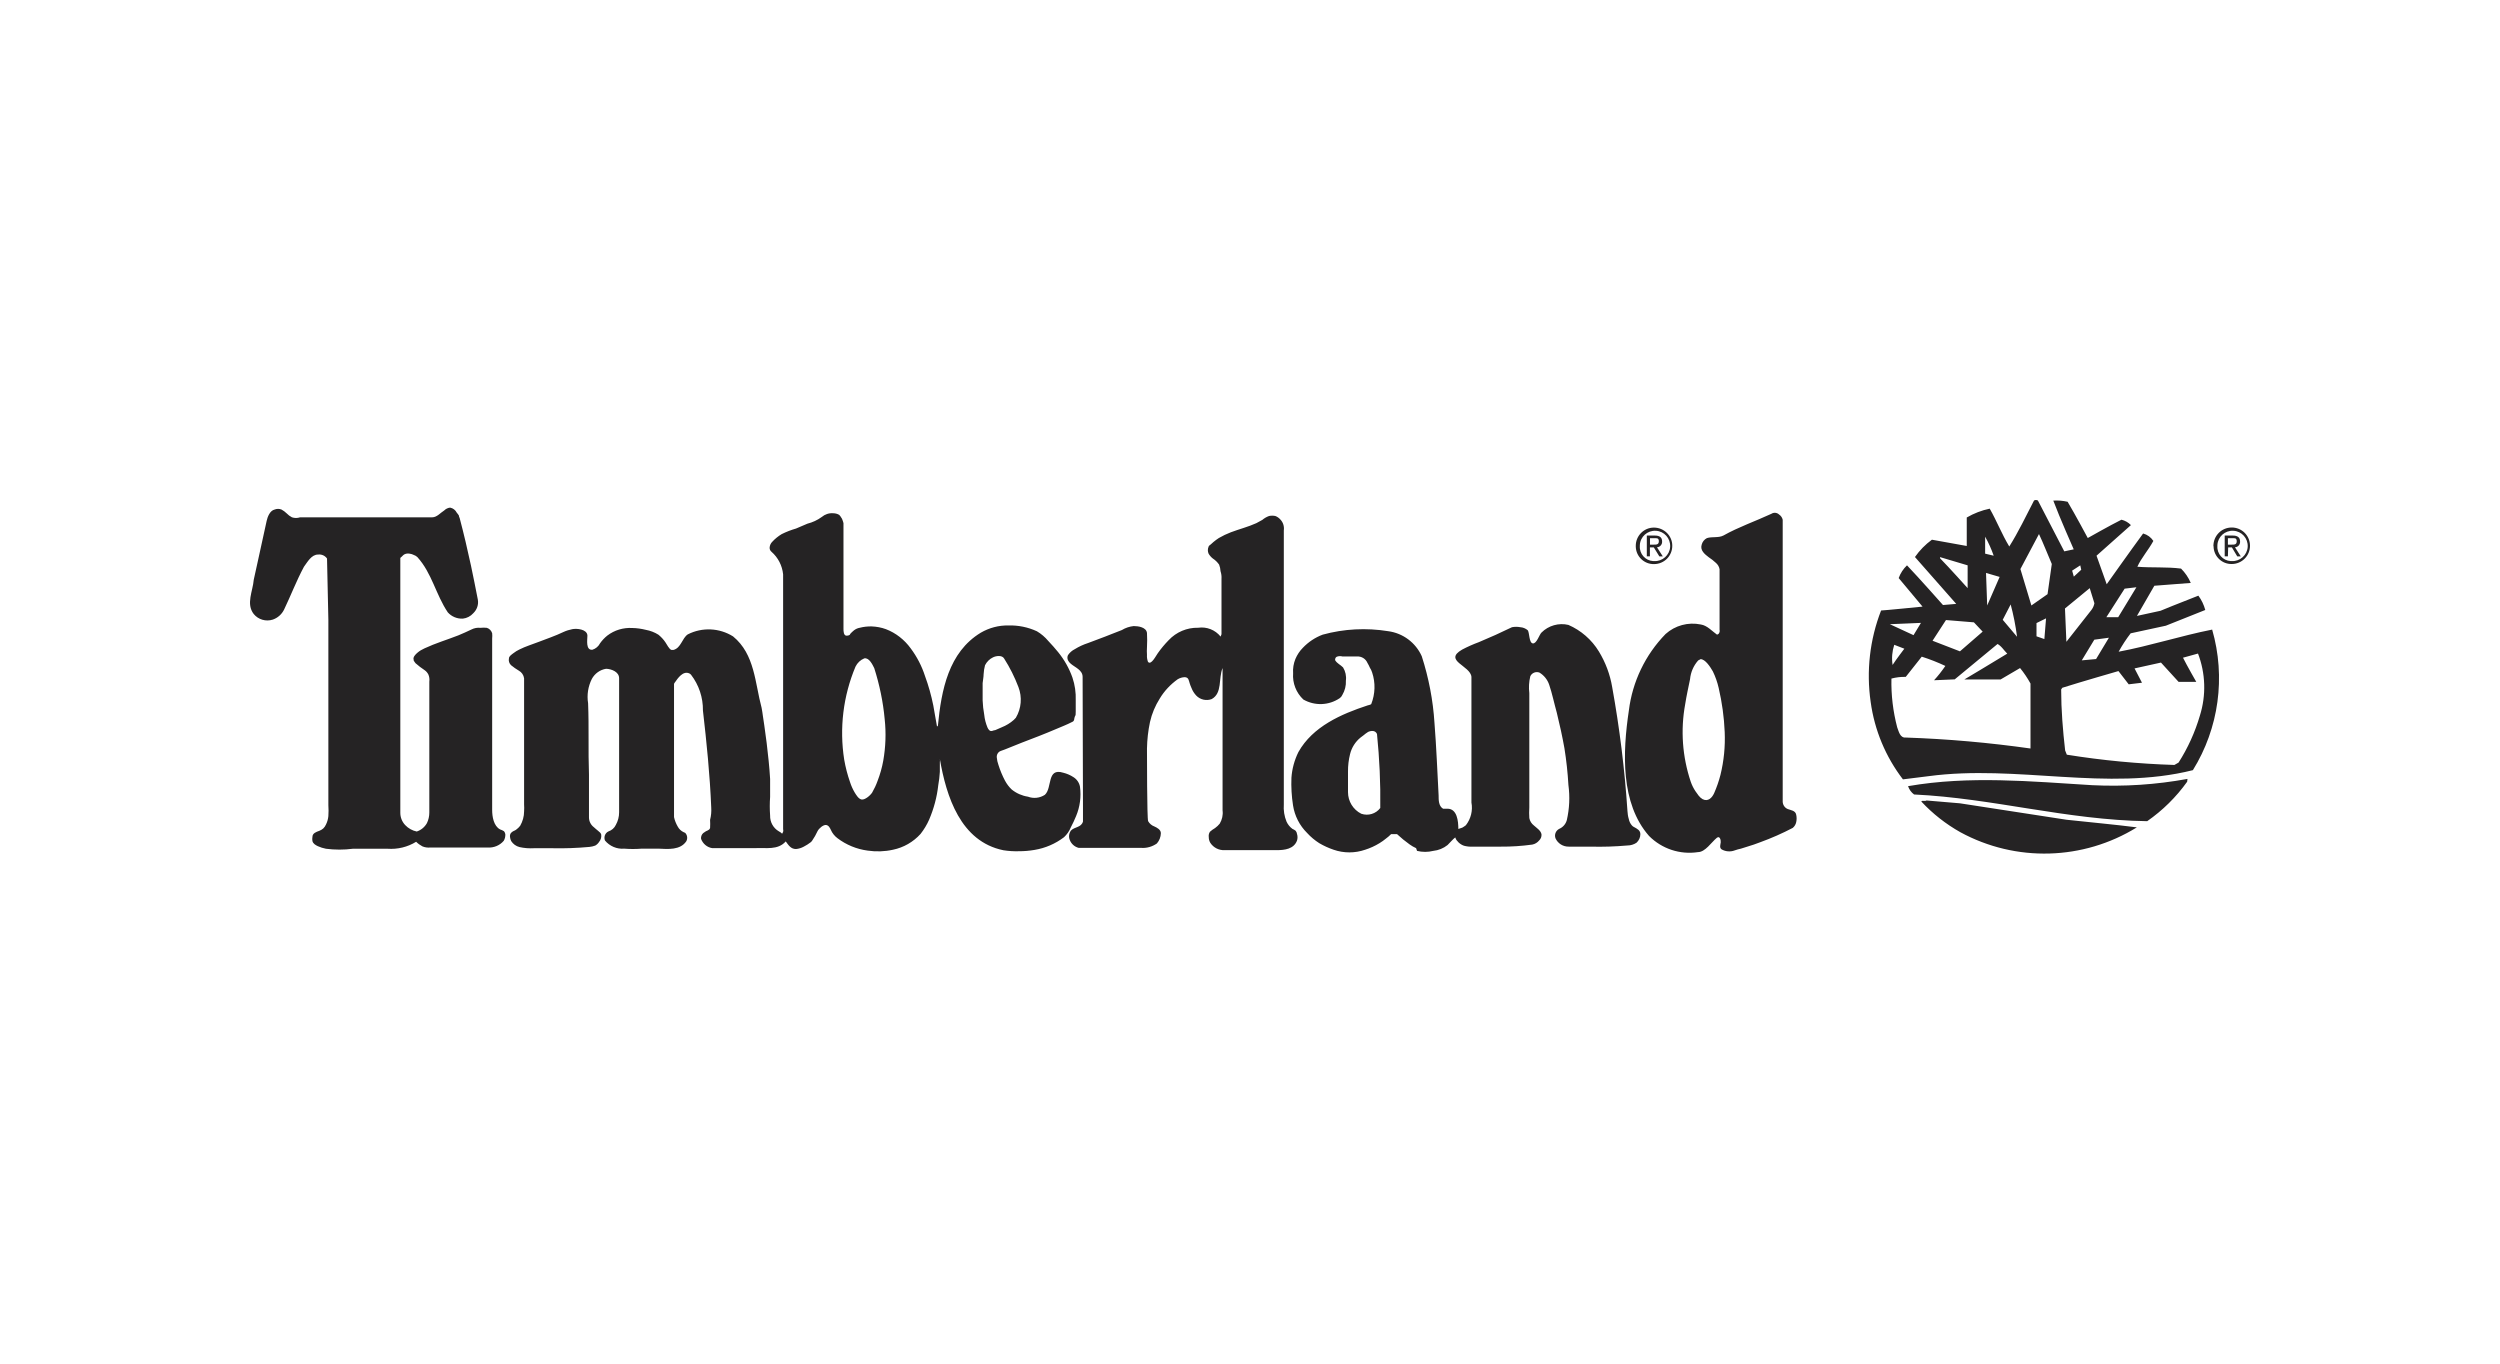 <?xml version="1.0" encoding="UTF-8"?>
<svg width="110px" height="60px" viewBox="0 0 110 60" version="1.1" xmlns="http://www.w3.org/2000/svg" xmlns:xlink="http://www.w3.org/1999/xlink">
    <title>Media/Brand Logos/Dark/brand-timberland-dark</title>
    <g id="Symbols" stroke="none" stroke-width="1" fill="none" fill-rule="evenodd">
        <g id="Media/Brand-Logos/Dark/brand-timberland-dark" fill="#252324" fill-rule="nonzero">
            <g id="Image" transform="translate(11, 22)">
                <path d="M86.39,2.023 C86.39,1.575 86.744,1.214 87.191,1.21 C87.404,1.208 87.609,1.291 87.761,1.44 C87.913,1.59 87.999,1.794 88,2.007 C88.002,2.22 87.919,2.426 87.769,2.577 C87.62,2.729 87.416,2.815 87.203,2.816 C86.767,2.828 86.409,2.482 86.397,2.05 L86.397,2.038 L86.39,2.023 Z M87.195,2.688 C87.56,2.707 87.875,2.427 87.899,2.062 L87.899,2.058 C87.918,1.688 87.638,1.373 87.269,1.354 C86.899,1.334 86.584,1.614 86.565,1.984 L86.565,2.023 C86.541,2.369 86.806,2.668 87.152,2.688 L87.195,2.688 Z M87.028,2.478 L86.887,2.478 L86.887,1.564 L87.238,1.564 C87.452,1.564 87.564,1.645 87.564,1.828 C87.572,1.96 87.471,2.073 87.339,2.081 L87.595,2.482 L87.44,2.482 L87.203,2.085 L87.039,2.085 L87.028,2.478 L87.028,2.478 Z M87.195,1.964 C87.315,1.964 87.416,1.964 87.416,1.813 C87.416,1.661 87.315,1.68 87.222,1.68 L87.028,1.68 L87.028,1.964 L87.195,1.964 Z M60.974,2.023 C60.97,1.579 61.328,1.214 61.771,1.214 C62.215,1.214 62.58,1.568 62.58,2.011 C62.582,2.224 62.499,2.429 62.35,2.581 C62.2,2.733 61.996,2.819 61.783,2.82 C61.347,2.832 60.981,2.486 60.974,2.046 L60.974,2.023 Z M61.783,2.688 C62.148,2.707 62.463,2.427 62.487,2.062 L62.487,2.058 C62.506,1.688 62.226,1.373 61.857,1.354 C61.487,1.334 61.172,1.614 61.153,1.984 L61.153,2.023 C61.129,2.369 61.394,2.668 61.74,2.688 L61.783,2.688 Z M61.6,2.478 L61.46,2.478 L61.46,1.564 L61.806,1.564 C62.028,1.564 62.133,1.645 62.133,1.828 C62.141,1.96 62.039,2.073 61.907,2.081 L62.164,2.482 L62.012,2.482 L61.767,2.085 L61.596,2.085 L61.596,2.478 L61.6,2.478 Z M61.763,1.964 C61.884,1.964 61.989,1.964 61.989,1.813 C61.989,1.661 61.884,1.68 61.787,1.68 L61.6,1.68 L61.6,1.964 L61.763,1.964 Z M9.193,0.688 C9.193,0.724 9.204,0.759 9.224,0.79 C9.407,1.482 9.57,2.178 9.722,2.882 C9.827,3.38 9.928,3.882 10.025,4.384 C10.064,4.606 9.986,4.827 9.823,4.983 C9.706,5.115 9.543,5.201 9.364,5.22 C9.115,5.232 8.87,5.131 8.703,4.944 C8.174,4.158 8.006,3.221 7.365,2.513 C7.321,2.47 7.267,2.438 7.209,2.419 C7.151,2.389 7.088,2.369 7.022,2.361 C6.939,2.345 6.852,2.358 6.777,2.4 C6.746,2.423 6.715,2.451 6.688,2.482 L6.614,2.548 L6.614,13.75 C6.61,13.957 6.688,14.155 6.828,14.303 C6.964,14.447 7.143,14.548 7.337,14.587 C7.528,14.524 7.687,14.392 7.785,14.217 C7.855,14.073 7.89,13.914 7.89,13.75 L7.89,7.994 C7.905,7.885 7.89,7.772 7.847,7.675 C7.808,7.601 7.754,7.535 7.684,7.488 C7.544,7.394 7.407,7.293 7.283,7.181 C7.252,7.142 7.225,7.103 7.201,7.06 L7.201,7.029 C7.158,6.916 7.283,6.792 7.365,6.722 C7.458,6.64 7.567,6.578 7.68,6.527 C8.162,6.301 8.672,6.15 9.169,5.955 C9.356,5.874 9.555,5.792 9.741,5.699 C9.862,5.636 10.002,5.609 10.138,5.625 C10.231,5.613 10.329,5.613 10.422,5.625 C10.535,5.66 10.62,5.749 10.655,5.862 C10.663,5.94 10.663,6.018 10.655,6.095 L10.655,13.638 C10.655,13.925 10.718,14.342 11.002,14.493 C11.064,14.513 11.122,14.54 11.177,14.575 C11.208,14.614 11.227,14.657 11.235,14.707 C11.239,14.808 11.215,14.91 11.165,14.995 C10.99,15.201 10.725,15.31 10.453,15.291 L7.936,15.291 C7.816,15.302 7.695,15.287 7.586,15.24 C7.485,15.186 7.392,15.12 7.31,15.038 C6.933,15.271 6.493,15.376 6.054,15.345 L4.525,15.345 C4.132,15.396 3.735,15.396 3.343,15.345 C3.218,15.322 3.098,15.283 2.985,15.232 C2.884,15.182 2.779,15.127 2.747,15.007 C2.736,14.948 2.736,14.886 2.747,14.824 C2.747,14.661 2.919,14.602 3.051,14.556 C3.113,14.532 3.171,14.497 3.222,14.454 C3.273,14.404 3.315,14.346 3.343,14.279 C3.401,14.163 3.436,14.038 3.448,13.91 C3.459,13.75 3.459,13.587 3.448,13.428 L3.448,5.271 L3.389,2.575 C3.304,2.451 3.152,2.381 3,2.4 C2.705,2.396 2.53,2.727 2.374,2.937 C2.036,3.567 1.802,4.193 1.499,4.823 C1.398,5.029 1.219,5.189 1.001,5.263 C0.698,5.36 0.367,5.263 0.165,5.018 C-0.185,4.571 0.126,4.01 0.165,3.509 L0.367,2.591 C0.491,2.03 0.612,1.478 0.733,0.918 C0.771,0.743 0.876,0.467 1.083,0.42 C1.18,0.381 1.289,0.381 1.386,0.42 C1.472,0.467 1.545,0.521 1.612,0.587 C1.678,0.657 1.759,0.716 1.845,0.762 C1.962,0.801 2.086,0.801 2.203,0.762 L8.018,0.762 C8.224,0.762 8.384,0.56 8.547,0.459 C8.617,0.389 8.707,0.346 8.804,0.335 C8.932,0.358 9.041,0.443 9.099,0.56 C9.134,0.599 9.166,0.642 9.193,0.688 Z M45.348,0.871 C45.461,0.996 45.512,1.167 45.488,1.338 L45.488,13.393 C45.469,13.653 45.508,13.914 45.609,14.155 C45.667,14.279 45.753,14.388 45.866,14.47 C45.916,14.489 45.963,14.521 46.006,14.552 C46.041,14.591 46.06,14.637 46.068,14.692 C46.099,14.789 46.099,14.89 46.068,14.987 C45.928,15.357 45.527,15.407 45.169,15.407 L42.886,15.407 C42.633,15.419 42.396,15.299 42.256,15.088 C42.209,15.011 42.186,14.925 42.186,14.836 C42.174,14.754 42.19,14.668 42.237,14.598 C42.307,14.536 42.38,14.482 42.462,14.435 C42.54,14.377 42.61,14.314 42.668,14.241 C42.773,14.065 42.82,13.859 42.793,13.657 L42.793,7.394 C42.606,7.846 42.793,8.495 42.314,8.76 C42.077,8.849 41.809,8.787 41.634,8.604 C41.544,8.507 41.474,8.398 41.428,8.277 C41.396,8.207 41.369,8.137 41.346,8.064 C41.303,7.939 41.307,7.807 41.132,7.795 C41.019,7.799 40.914,7.83 40.817,7.888 C40.502,8.114 40.233,8.398 40.031,8.733 C39.829,9.052 39.681,9.402 39.599,9.771 C39.518,10.152 39.475,10.541 39.467,10.934 C39.467,11.156 39.467,14.027 39.518,14.132 C39.58,14.241 39.677,14.322 39.794,14.365 C39.907,14.416 40.078,14.505 40.078,14.661 C40.074,14.828 40.012,14.987 39.903,15.112 C39.7,15.256 39.451,15.326 39.206,15.306 L36.46,15.306 C36.281,15.26 36.137,15.131 36.071,14.96 C36.013,14.824 36.032,14.665 36.122,14.544 C36.285,14.373 36.573,14.419 36.651,14.147 L36.651,13.517 L36.635,7.783 C36.635,7.48 36.301,7.367 36.114,7.204 C36.06,7.161 36.017,7.107 35.99,7.048 C35.958,6.978 35.958,6.897 35.99,6.827 C36.067,6.714 36.169,6.624 36.293,6.562 C36.476,6.449 36.67,6.36 36.873,6.294 L37.627,6.01 L37.814,5.936 L38.362,5.722 C38.522,5.625 38.701,5.566 38.884,5.547 C39.086,5.547 39.436,5.597 39.467,5.85 C39.479,6.06 39.479,6.27 39.467,6.48 C39.459,6.593 39.459,6.702 39.467,6.815 C39.459,6.916 39.475,7.021 39.51,7.118 C39.642,7.301 39.875,6.83 39.938,6.749 C40.082,6.543 40.245,6.348 40.42,6.169 C40.755,5.811 41.229,5.609 41.719,5.621 C42.093,5.566 42.47,5.714 42.707,6.01 L42.746,5.905 L42.746,3.466 C42.754,3.353 42.738,3.24 42.703,3.131 C42.699,3.034 42.676,2.933 42.641,2.843 C42.567,2.738 42.474,2.645 42.365,2.575 C42.291,2.517 42.225,2.443 42.178,2.361 C42.135,2.263 42.135,2.152 42.178,2.054 C42.178,2.015 42.248,1.98 42.279,1.949 L42.392,1.848 C42.466,1.785 42.548,1.727 42.629,1.673 C42.797,1.575 42.976,1.49 43.158,1.42 C43.528,1.28 43.921,1.182 44.279,1.019 L44.543,0.875 C44.629,0.801 44.73,0.743 44.839,0.704 C44.928,0.685 45.026,0.685 45.115,0.704 C45.201,0.735 45.282,0.794 45.348,0.871 L45.348,0.871 Z M79.828,2.26 L80.244,2.171 C80.244,2.171 79.614,0.751 79.345,0.027 C79.555,0.012 79.769,0.031 79.975,0.078 C80.294,0.611 80.862,1.673 80.862,1.673 C80.862,1.673 81.85,1.112 82.344,0.867 C82.504,0.906 82.648,0.988 82.76,1.105 L81.247,2.451 L81.695,3.707 C81.695,3.707 82.764,2.198 83.297,1.474 C83.484,1.525 83.643,1.641 83.748,1.801 C83.534,2.198 83.208,2.563 83.044,2.937 C83.675,2.987 84.332,2.937 84.966,3.018 C85.145,3.197 85.293,3.411 85.394,3.649 L83.791,3.773 L83.025,5.1 L84.063,4.874 C84.063,4.874 84.88,4.535 85.728,4.209 C85.868,4.395 85.969,4.609 86.032,4.839 L84.297,5.531 L82.749,5.866 C82.55,6.123 82.375,6.395 82.22,6.675 C83.597,6.418 84.943,5.979 86.335,5.702 C86.938,7.791 86.631,10.04 85.487,11.887 C81.714,12.836 77.743,11.63 73.853,12.152 L72.729,12.292 C71.967,11.299 71.478,10.124 71.309,8.884 C71.114,7.527 71.27,6.142 71.768,4.862 C71.881,4.862 73.592,4.691 73.592,4.691 L72.542,3.435 C72.62,3.221 72.744,3.03 72.908,2.875 C73.46,3.454 74.491,4.621 74.491,4.621 L75.074,4.571 L73.258,2.509 C73.464,2.213 73.717,1.957 74.004,1.747 L75.537,2.023 L75.537,0.77 C75.852,0.587 76.194,0.455 76.548,0.381 C76.856,0.922 77.081,1.505 77.408,2.046 C77.805,1.416 78.143,0.708 78.497,0.023 C78.548,-0.008 78.614,-0.008 78.668,0.023 L79.828,2.26 L79.828,2.26 Z M78.715,1.498 L77.898,3.038 L78.381,4.641 L79.092,4.143 L79.279,2.816 C79.092,2.384 78.917,1.925 78.715,1.498 L78.715,1.498 Z M76.346,1.587 L76.346,2.361 L76.723,2.451 C76.622,2.163 76.498,1.883 76.346,1.614 L76.346,1.587 Z M74.362,2.513 L74.362,2.563 C74.763,2.972 75.576,3.878 75.576,3.878 L75.576,2.875 L74.362,2.513 L74.362,2.513 Z M80.532,2.875 L80.174,3.108 L80.248,3.372 L80.574,3.069 L80.532,2.875 L80.532,2.875 Z M76.385,3.209 L76.436,4.641 L76.984,3.384 L76.385,3.209 Z M83.002,3.839 L82.484,3.901 L81.679,5.158 L82.2,5.158 L83.002,3.839 Z M79.859,4.773 L79.921,6.239 L81.022,4.839 C81.088,4.753 81.134,4.652 81.154,4.543 L80.948,3.878 L79.859,4.773 L79.859,4.773 Z M77.478,4.578 L77.12,5.271 L77.75,6.018 C77.688,5.531 77.591,5.045 77.463,4.571 L77.478,4.578 L77.478,4.578 Z M79.026,5.208 L78.606,5.415 L78.606,5.998 L78.952,6.119 L79.026,5.208 L79.026,5.208 Z M74.623,5.282 L74.032,6.193 L75.238,6.659 L76.237,5.792 L75.852,5.383 L74.623,5.282 L74.623,5.282 Z M72.153,5.465 L73.195,5.947 L73.522,5.407 L72.153,5.465 Z M81.15,6.146 L80.598,7.056 L81.228,6.998 L81.792,6.06 L81.15,6.146 L81.15,6.146 Z M76.895,6.333 L75.008,7.892 L74.098,7.931 C74.281,7.733 74.444,7.523 74.596,7.301 C74.257,7.142 73.911,7.006 73.557,6.893 L72.853,7.783 C72.641,7.777 72.428,7.802 72.223,7.857 C72.207,8.581 72.293,9.3 72.476,10.001 C72.546,10.176 72.596,10.479 72.861,10.452 C74.697,10.514 76.525,10.677 78.342,10.934 L78.342,8.075 C78.209,7.834 78.058,7.608 77.883,7.394 L77.027,7.896 L75.432,7.896 C75.432,7.896 76.688,7.149 77.319,6.76 C77.163,6.609 77.062,6.414 76.852,6.313 L76.895,6.333 L76.895,6.333 Z M72.347,6.371 C72.254,6.655 72.227,6.959 72.274,7.258 C72.425,7.021 72.791,6.543 72.791,6.543 L72.347,6.371 L72.347,6.371 Z M85.724,6.753 L85.052,6.939 C85.227,7.289 85.635,8.001 85.635,8.001 L84.857,8.001 L84.083,7.153 L82.92,7.41 L83.247,8.04 L82.663,8.11 L82.212,7.527 C82.212,7.527 80.551,8.005 79.742,8.262 L79.691,8.336 C79.691,9.234 79.765,10.129 79.866,11.02 L79.94,11.206 C81.508,11.459 83.087,11.607 84.674,11.658 L84.857,11.553 C85.265,10.915 85.581,10.218 85.794,9.491 C86.078,8.589 86.047,7.62 85.705,6.737 L85.724,6.753 L85.724,6.753 Z M26.02,0.782 C26.039,0.805 26.055,0.836 26.063,0.864 C26.082,0.914 26.102,0.969 26.113,1.019 L26.113,5.664 C26.113,5.765 26.113,5.982 26.265,5.971 C26.417,5.959 26.405,5.897 26.405,5.897 C26.456,5.839 26.514,5.784 26.576,5.734 C26.654,5.675 26.74,5.636 26.833,5.621 C27,5.578 27.175,5.559 27.35,5.562 C27.564,5.57 27.778,5.609 27.98,5.683 C28.416,5.85 28.793,6.146 29.07,6.527 C29.346,6.897 29.56,7.309 29.7,7.745 C29.855,8.165 29.976,8.6 30.065,9.04 C30.124,9.347 30.17,9.67 30.229,9.97 L30.268,9.931 C30.419,8.359 30.738,6.698 32.154,5.839 C32.524,5.625 32.94,5.512 33.368,5.52 C33.801,5.507 34.231,5.595 34.624,5.776 C34.815,5.889 34.982,6.033 35.126,6.204 C35.278,6.364 35.422,6.527 35.558,6.694 C35.83,7.029 36.044,7.406 36.188,7.815 C36.297,8.137 36.344,8.476 36.332,8.814 L36.332,9.304 C36.332,9.468 36.332,9.456 36.293,9.53 C36.254,9.604 36.293,9.724 36.172,9.767 C35.939,9.888 35.694,9.981 35.457,10.082 C35.219,10.183 34.967,10.288 34.714,10.386 C34.212,10.58 33.706,10.771 33.212,10.977 L33.041,11.039 C32.921,11.078 32.847,11.199 32.858,11.323 C32.866,11.436 32.893,11.549 32.932,11.658 C33.006,11.895 33.103,12.128 33.22,12.35 C33.298,12.494 33.395,12.626 33.516,12.739 C33.722,12.906 33.971,13.015 34.231,13.054 C34.476,13.147 34.753,13.116 34.974,12.972 C35.309,12.669 35.048,11.771 35.783,12 C35.943,12.039 36.095,12.105 36.231,12.194 C36.382,12.288 36.487,12.44 36.519,12.615 C36.577,13.054 36.519,13.501 36.347,13.91 C36.277,14.081 36.2,14.244 36.114,14.408 C36.048,14.571 35.947,14.715 35.818,14.836 C35.438,15.126 34.992,15.318 34.519,15.396 C34.294,15.435 34.064,15.454 33.835,15.454 C33.606,15.461 33.376,15.447 33.15,15.411 C31.263,15.026 30.637,13.042 30.353,11.393 C30.361,11.44 30.361,11.487 30.353,11.533 L30.353,11.961 C30.342,12.159 30.318,12.358 30.283,12.552 C30.225,13.074 30.089,13.579 29.883,14.062 C29.785,14.287 29.657,14.497 29.505,14.692 C29.185,15.047 28.76,15.291 28.292,15.388 C27.926,15.47 27.549,15.481 27.179,15.427 C26.694,15.363 26.234,15.174 25.845,14.878 C25.721,14.785 25.619,14.657 25.557,14.513 C25.514,14.419 25.456,14.311 25.343,14.299 C25.23,14.287 25.04,14.439 24.974,14.567 C24.908,14.715 24.826,14.855 24.736,14.987 C24.717,15.015 24.698,15.038 24.674,15.057 C24.577,15.131 24.476,15.197 24.367,15.252 C24.262,15.31 24.141,15.349 24.021,15.357 C23.795,15.357 23.694,15.186 23.573,15.022 C23.223,15.419 22.698,15.291 22.224,15.318 L20.337,15.318 C20.111,15.283 19.925,15.124 19.847,14.91 C19.835,14.816 19.87,14.723 19.94,14.657 L20.061,14.575 C20.111,14.556 20.158,14.532 20.201,14.501 C20.22,14.482 20.236,14.458 20.244,14.431 C20.251,14.311 20.251,14.194 20.244,14.073 C20.29,13.894 20.306,13.712 20.294,13.525 C20.236,12.093 20.092,10.685 19.929,9.262 C19.936,8.694 19.754,8.141 19.407,7.69 C19.385,7.664 19.357,7.643 19.326,7.628 C19.05,7.507 18.824,7.842 18.696,8.025 C18.677,8.044 18.663,8.068 18.657,8.095 L18.657,13.953 C18.688,14.1 18.746,14.241 18.82,14.369 C18.878,14.478 18.968,14.563 19.077,14.614 L19.147,14.645 C19.244,14.742 19.263,14.894 19.197,15.015 C18.933,15.411 18.392,15.361 17.98,15.341 L17.233,15.341 C16.976,15.361 16.72,15.361 16.467,15.341 C16.144,15.369 15.825,15.232 15.619,14.983 C15.557,14.832 15.623,14.653 15.77,14.583 C15.914,14.536 16.035,14.431 16.097,14.295 C16.191,14.128 16.241,13.937 16.241,13.743 L16.241,7.842 C16.241,7.554 15.891,7.433 15.669,7.426 C15.401,7.468 15.168,7.636 15.039,7.877 C14.876,8.204 14.817,8.577 14.876,8.939 C14.919,9.981 14.876,11.024 14.915,12.082 L14.915,13.968 C14.915,14.135 14.996,14.295 15.129,14.396 C15.187,14.454 15.249,14.497 15.311,14.552 C15.374,14.606 15.451,14.657 15.455,14.738 C15.467,14.847 15.432,14.956 15.362,15.042 C15.319,15.108 15.261,15.166 15.191,15.205 C15.109,15.236 15.027,15.256 14.938,15.264 C14.397,15.314 13.853,15.334 13.308,15.322 L12.487,15.322 C12.277,15.334 12.063,15.318 11.857,15.271 C11.706,15.232 11.577,15.139 11.492,15.007 C11.441,14.906 11.402,14.731 11.492,14.641 C11.581,14.552 11.643,14.559 11.706,14.509 C11.776,14.458 11.838,14.4 11.888,14.334 C11.997,14.143 12.06,13.925 12.06,13.704 C12.067,13.599 12.067,13.494 12.06,13.389 L12.06,7.846 C12.04,7.702 11.955,7.577 11.826,7.507 C11.706,7.437 11.593,7.356 11.488,7.27 C11.404,7.193 11.369,7.077 11.394,6.967 C11.394,6.873 11.519,6.795 11.589,6.741 C11.671,6.679 11.76,6.62 11.853,6.578 C12.13,6.438 12.425,6.352 12.713,6.239 C13.001,6.126 13.448,5.975 13.794,5.807 C13.919,5.749 14.051,5.71 14.183,5.683 C14.378,5.644 14.814,5.683 14.845,5.947 L14.845,5.99 C14.845,6.146 14.763,6.62 15.066,6.589 C15.214,6.543 15.335,6.438 15.405,6.301 C15.494,6.177 15.599,6.064 15.72,5.967 C16.035,5.726 16.424,5.609 16.821,5.632 C17.023,5.636 17.221,5.664 17.42,5.714 C17.614,5.749 17.805,5.823 17.972,5.928 C18.089,6.025 18.194,6.134 18.279,6.263 C18.338,6.344 18.443,6.57 18.544,6.597 L18.633,6.597 C18.968,6.508 19.011,6.08 19.263,5.912 C19.898,5.59 20.652,5.625 21.255,6.002 C22.216,6.788 22.216,8.052 22.511,9.145 C22.535,9.269 22.554,9.398 22.57,9.522 L22.628,9.911 C22.667,10.168 22.702,10.429 22.733,10.689 C22.795,11.21 22.854,11.739 22.885,12.272 L22.885,13.066 C22.865,13.338 22.865,13.61 22.885,13.883 C22.877,14.167 23.021,14.435 23.27,14.579 C23.324,14.606 23.375,14.641 23.414,14.684 L23.457,14.602 C23.468,14.563 23.468,14.521 23.457,14.482 L23.457,3.271 C23.418,2.886 23.235,2.532 22.947,2.279 C22.885,2.23 22.854,2.152 22.865,2.073 C22.877,1.984 22.916,1.902 22.978,1.84 C23.099,1.708 23.239,1.595 23.394,1.501 C23.597,1.4 23.807,1.319 24.025,1.256 L24.526,1.042 C24.752,0.984 24.966,0.887 25.157,0.747 C25.297,0.63 25.475,0.568 25.658,0.583 C25.752,0.583 25.841,0.607 25.923,0.653 C25.958,0.688 25.993,0.731 26.02,0.782 Z M32.341,7.27 C32.306,7.398 32.286,7.531 32.279,7.667 C32.279,7.791 32.248,7.924 32.236,8.056 L32.236,8.818 C32.244,9.028 32.267,9.238 32.306,9.448 C32.325,9.643 32.376,9.833 32.45,10.012 C32.469,10.055 32.493,10.094 32.524,10.125 C32.617,10.218 32.699,10.125 32.792,10.125 L33.076,10.001 C33.271,9.923 33.453,9.814 33.609,9.674 L33.698,9.581 C33.94,9.172 33.982,8.674 33.811,8.231 C33.644,7.791 33.434,7.371 33.181,6.974 C33.092,6.819 32.831,6.854 32.691,6.924 C32.543,6.994 32.419,7.118 32.341,7.27 L32.341,7.27 Z M27.031,6.967 C26.86,7.037 26.724,7.165 26.642,7.332 C26.1,8.624 25.928,10.041 26.145,11.424 C26.203,11.759 26.288,12.089 26.401,12.412 C26.452,12.572 26.522,12.727 26.607,12.871 C26.677,12.984 26.779,13.159 26.915,13.179 C27.055,13.198 27.28,13.015 27.374,12.875 C27.467,12.712 27.549,12.541 27.611,12.366 C27.724,12.074 27.809,11.774 27.864,11.467 C27.969,10.864 27.992,10.253 27.926,9.643 C27.856,8.88 27.7,8.13 27.467,7.398 C27.389,7.243 27.245,6.932 27.031,6.967 L27.031,6.967 Z M67.439,0.871 L67.439,13.28 C67.446,13.42 67.532,13.548 67.664,13.599 C67.789,13.649 68.003,13.661 68.034,13.852 C68.057,13.957 68.057,14.065 68.034,14.171 C68.014,14.272 67.96,14.361 67.882,14.427 C67.423,14.668 66.945,14.878 66.454,15.057 C66.268,15.127 66.077,15.197 65.883,15.252 L65.599,15.341 C65.509,15.361 65.42,15.384 65.334,15.415 C65.144,15.489 64.93,15.474 64.751,15.372 C64.646,15.299 64.7,15.166 64.712,15.065 C64.723,14.964 64.673,14.762 64.541,14.863 C64.303,15.057 64.031,15.493 63.712,15.493 C62.922,15.614 62.121,15.349 61.557,14.781 C60.301,13.35 60.394,11.109 60.67,9.262 C60.826,7.994 61.394,6.811 62.285,5.897 C62.705,5.519 63.279,5.363 63.833,5.477 C64.117,5.52 64.323,5.765 64.548,5.924 C64.576,5.916 64.603,5.905 64.622,5.885 C64.661,5.835 64.677,5.772 64.661,5.71 L64.661,3.046 C64.642,2.933 64.58,2.832 64.49,2.758 C64.397,2.672 64.296,2.591 64.187,2.521 C64.012,2.388 63.798,2.217 63.872,1.972 C63.903,1.844 63.988,1.735 64.105,1.676 C64.338,1.603 64.607,1.676 64.828,1.564 C65.501,1.186 66.237,0.934 66.941,0.607 C67.047,0.538 67.187,0.551 67.279,0.638 C67.365,0.696 67.419,0.778 67.439,0.871 L67.439,0.871 Z M63.813,7.017 C63.774,7.025 63.739,7.041 63.712,7.068 C63.513,7.297 63.39,7.582 63.362,7.885 C63.288,8.25 63.206,8.612 63.148,8.985 C62.938,10.125 63.024,11.3 63.393,12.397 C63.444,12.545 63.514,12.685 63.599,12.813 C63.642,12.879 63.689,12.945 63.739,13.007 C63.786,13.07 63.848,13.124 63.914,13.163 C64.152,13.288 64.331,13.105 64.424,12.895 C64.537,12.638 64.63,12.37 64.7,12.097 C64.852,11.479 64.914,10.845 64.887,10.211 C64.86,9.557 64.77,8.908 64.622,8.27 C64.564,8.017 64.478,7.772 64.366,7.542 C64.261,7.359 64.031,6.99 63.813,7.002 L63.813,7.017 L63.813,7.017 Z M59.352,6.667 C59.643,7.146 59.842,7.675 59.935,8.227 C60.262,10.032 60.487,11.852 60.608,13.684 C60.616,13.805 60.631,13.922 60.666,14.034 C60.686,14.139 60.733,14.241 60.806,14.322 C60.834,14.354 60.869,14.38 60.908,14.396 C61.04,14.47 61.176,14.536 61.176,14.703 C61.176,14.847 61.114,14.983 61.005,15.081 C60.888,15.159 60.748,15.201 60.608,15.201 C60.067,15.248 59.527,15.267 58.986,15.252 L58.025,15.252 C57.776,15.256 57.547,15.116 57.442,14.886 C57.383,14.727 57.453,14.548 57.605,14.47 C57.769,14.4 57.893,14.26 57.94,14.085 C58.056,13.579 58.08,13.054 58.01,12.537 C57.979,11.996 57.92,11.455 57.835,10.923 C57.741,10.401 57.628,9.88 57.5,9.363 C57.442,9.16 57.395,8.954 57.337,8.733 C57.278,8.511 57.236,8.332 57.166,8.134 C57.092,7.908 56.936,7.713 56.734,7.593 C56.578,7.535 56.403,7.605 56.333,7.756 C56.274,7.999 56.26,8.251 56.29,8.499 L56.29,13.529 C56.279,13.684 56.279,13.84 56.29,13.995 C56.314,14.128 56.388,14.241 56.493,14.322 C56.605,14.427 56.808,14.548 56.827,14.719 C56.831,14.816 56.796,14.91 56.726,14.976 C56.648,15.073 56.539,15.139 56.419,15.162 C55.96,15.225 55.497,15.256 55.038,15.252 L53.781,15.252 C53.657,15.26 53.536,15.244 53.416,15.213 C53.326,15.182 53.245,15.131 53.179,15.069 C53.147,15.038 53.116,15.003 53.089,14.968 C53.066,14.933 53.046,14.89 53.031,14.847 C52.941,14.91 52.805,15.073 52.692,15.182 C52.513,15.326 52.292,15.415 52.062,15.439 C51.829,15.497 51.584,15.497 51.35,15.439 L51.308,15.318 C51.206,15.275 51.113,15.217 51.024,15.155 C50.829,15.015 50.646,14.867 50.471,14.703 L50.207,14.703 C50.137,14.773 50.063,14.84 49.981,14.898 C49.892,14.972 49.798,15.038 49.697,15.1 C49.499,15.221 49.289,15.318 49.067,15.388 C48.616,15.544 48.126,15.544 47.678,15.388 C47.461,15.314 47.247,15.217 47.048,15.1 C46.854,14.976 46.671,14.824 46.515,14.653 C46.182,14.324 45.964,13.898 45.893,13.435 C45.831,13.035 45.807,12.626 45.823,12.222 C45.85,11.829 45.955,11.444 46.13,11.09 C46.76,9.966 48.017,9.417 49.18,9.036 C49.18,9.036 49.324,9.005 49.335,8.978 C49.51,8.534 49.526,8.04 49.374,7.589 C49.351,7.515 49.316,7.441 49.273,7.375 C49.242,7.301 49.207,7.235 49.168,7.169 C49.09,6.986 48.908,6.873 48.709,6.885 L48.067,6.885 C47.997,6.865 47.923,6.865 47.853,6.885 C47.791,6.897 47.748,6.947 47.748,7.009 C47.741,7.025 47.741,7.041 47.748,7.052 C47.83,7.192 47.986,7.254 48.095,7.367 C48.2,7.538 48.246,7.745 48.219,7.947 C48.231,8.169 48.176,8.386 48.063,8.577 C48.039,8.633 48,8.681 47.951,8.717 C47.472,9.044 46.85,9.067 46.348,8.779 C46.031,8.482 45.865,8.057 45.897,7.624 C45.881,7.41 45.916,7.196 45.998,6.994 C46.076,6.811 46.185,6.644 46.325,6.504 C46.57,6.247 46.865,6.049 47.2,5.924 C48.137,5.667 49.118,5.617 50.078,5.772 C50.729,5.858 51.288,6.275 51.557,6.873 C51.864,7.826 52.054,8.81 52.117,9.81 C52.159,10.343 52.191,10.88 52.218,11.405 C52.245,11.93 52.268,12.475 52.299,13 C52.299,13.206 52.299,13.466 52.494,13.583 L52.688,13.583 C53.116,13.583 53.167,14.135 53.167,14.474 L53.342,14.416 C53.396,14.384 53.451,14.349 53.498,14.311 C53.719,14.027 53.809,13.665 53.743,13.311 L53.743,7.783 C53.704,7.286 52.486,7.072 53.334,6.582 C53.571,6.457 53.816,6.348 54.069,6.255 L54.804,5.936 L55.435,5.64 L55.528,5.597 C55.649,5.574 55.773,5.574 55.894,5.597 C56.014,5.605 56.127,5.652 56.22,5.73 C56.302,5.835 56.271,6.282 56.442,6.309 C56.613,6.333 56.73,5.92 56.827,5.831 C57.134,5.524 57.586,5.395 58.01,5.496 C58.558,5.734 59.033,6.142 59.352,6.667 L59.352,6.667 Z M48.993,10.355 L48.869,10.448 C48.635,10.635 48.472,10.895 48.402,11.183 C48.34,11.432 48.309,11.693 48.312,11.949 L48.312,12.856 C48.312,13.256 48.538,13.626 48.896,13.805 C49.199,13.91 49.538,13.809 49.732,13.552 C49.748,12.467 49.697,11.378 49.588,10.296 C49.518,10.133 49.343,10.141 49.199,10.203 C49.125,10.25 49.055,10.3 48.993,10.355 Z M85.234,12.397 C84.752,13.072 84.157,13.658 83.476,14.132 C79.933,14.081 76.677,13.12 73.219,12.957 C73.094,12.864 73.005,12.739 72.954,12.591 C75.65,12.121 78.384,12.385 81.057,12.548 C82.461,12.618 83.865,12.525 85.25,12.272 L85.234,12.397 L85.234,12.397 Z M79.929,14.069 C80.952,14.182 81.99,14.272 83.021,14.404 C80.659,15.863 77.696,15.944 75.257,14.618 C74.619,14.26 74.04,13.805 73.542,13.272 C73.542,13.198 73.693,13.272 73.767,13.221 L75.238,13.346 L79.929,14.069 L79.929,14.069 Z" id="Shape"></path>
            </g>
        </g>
    </g>
</svg>